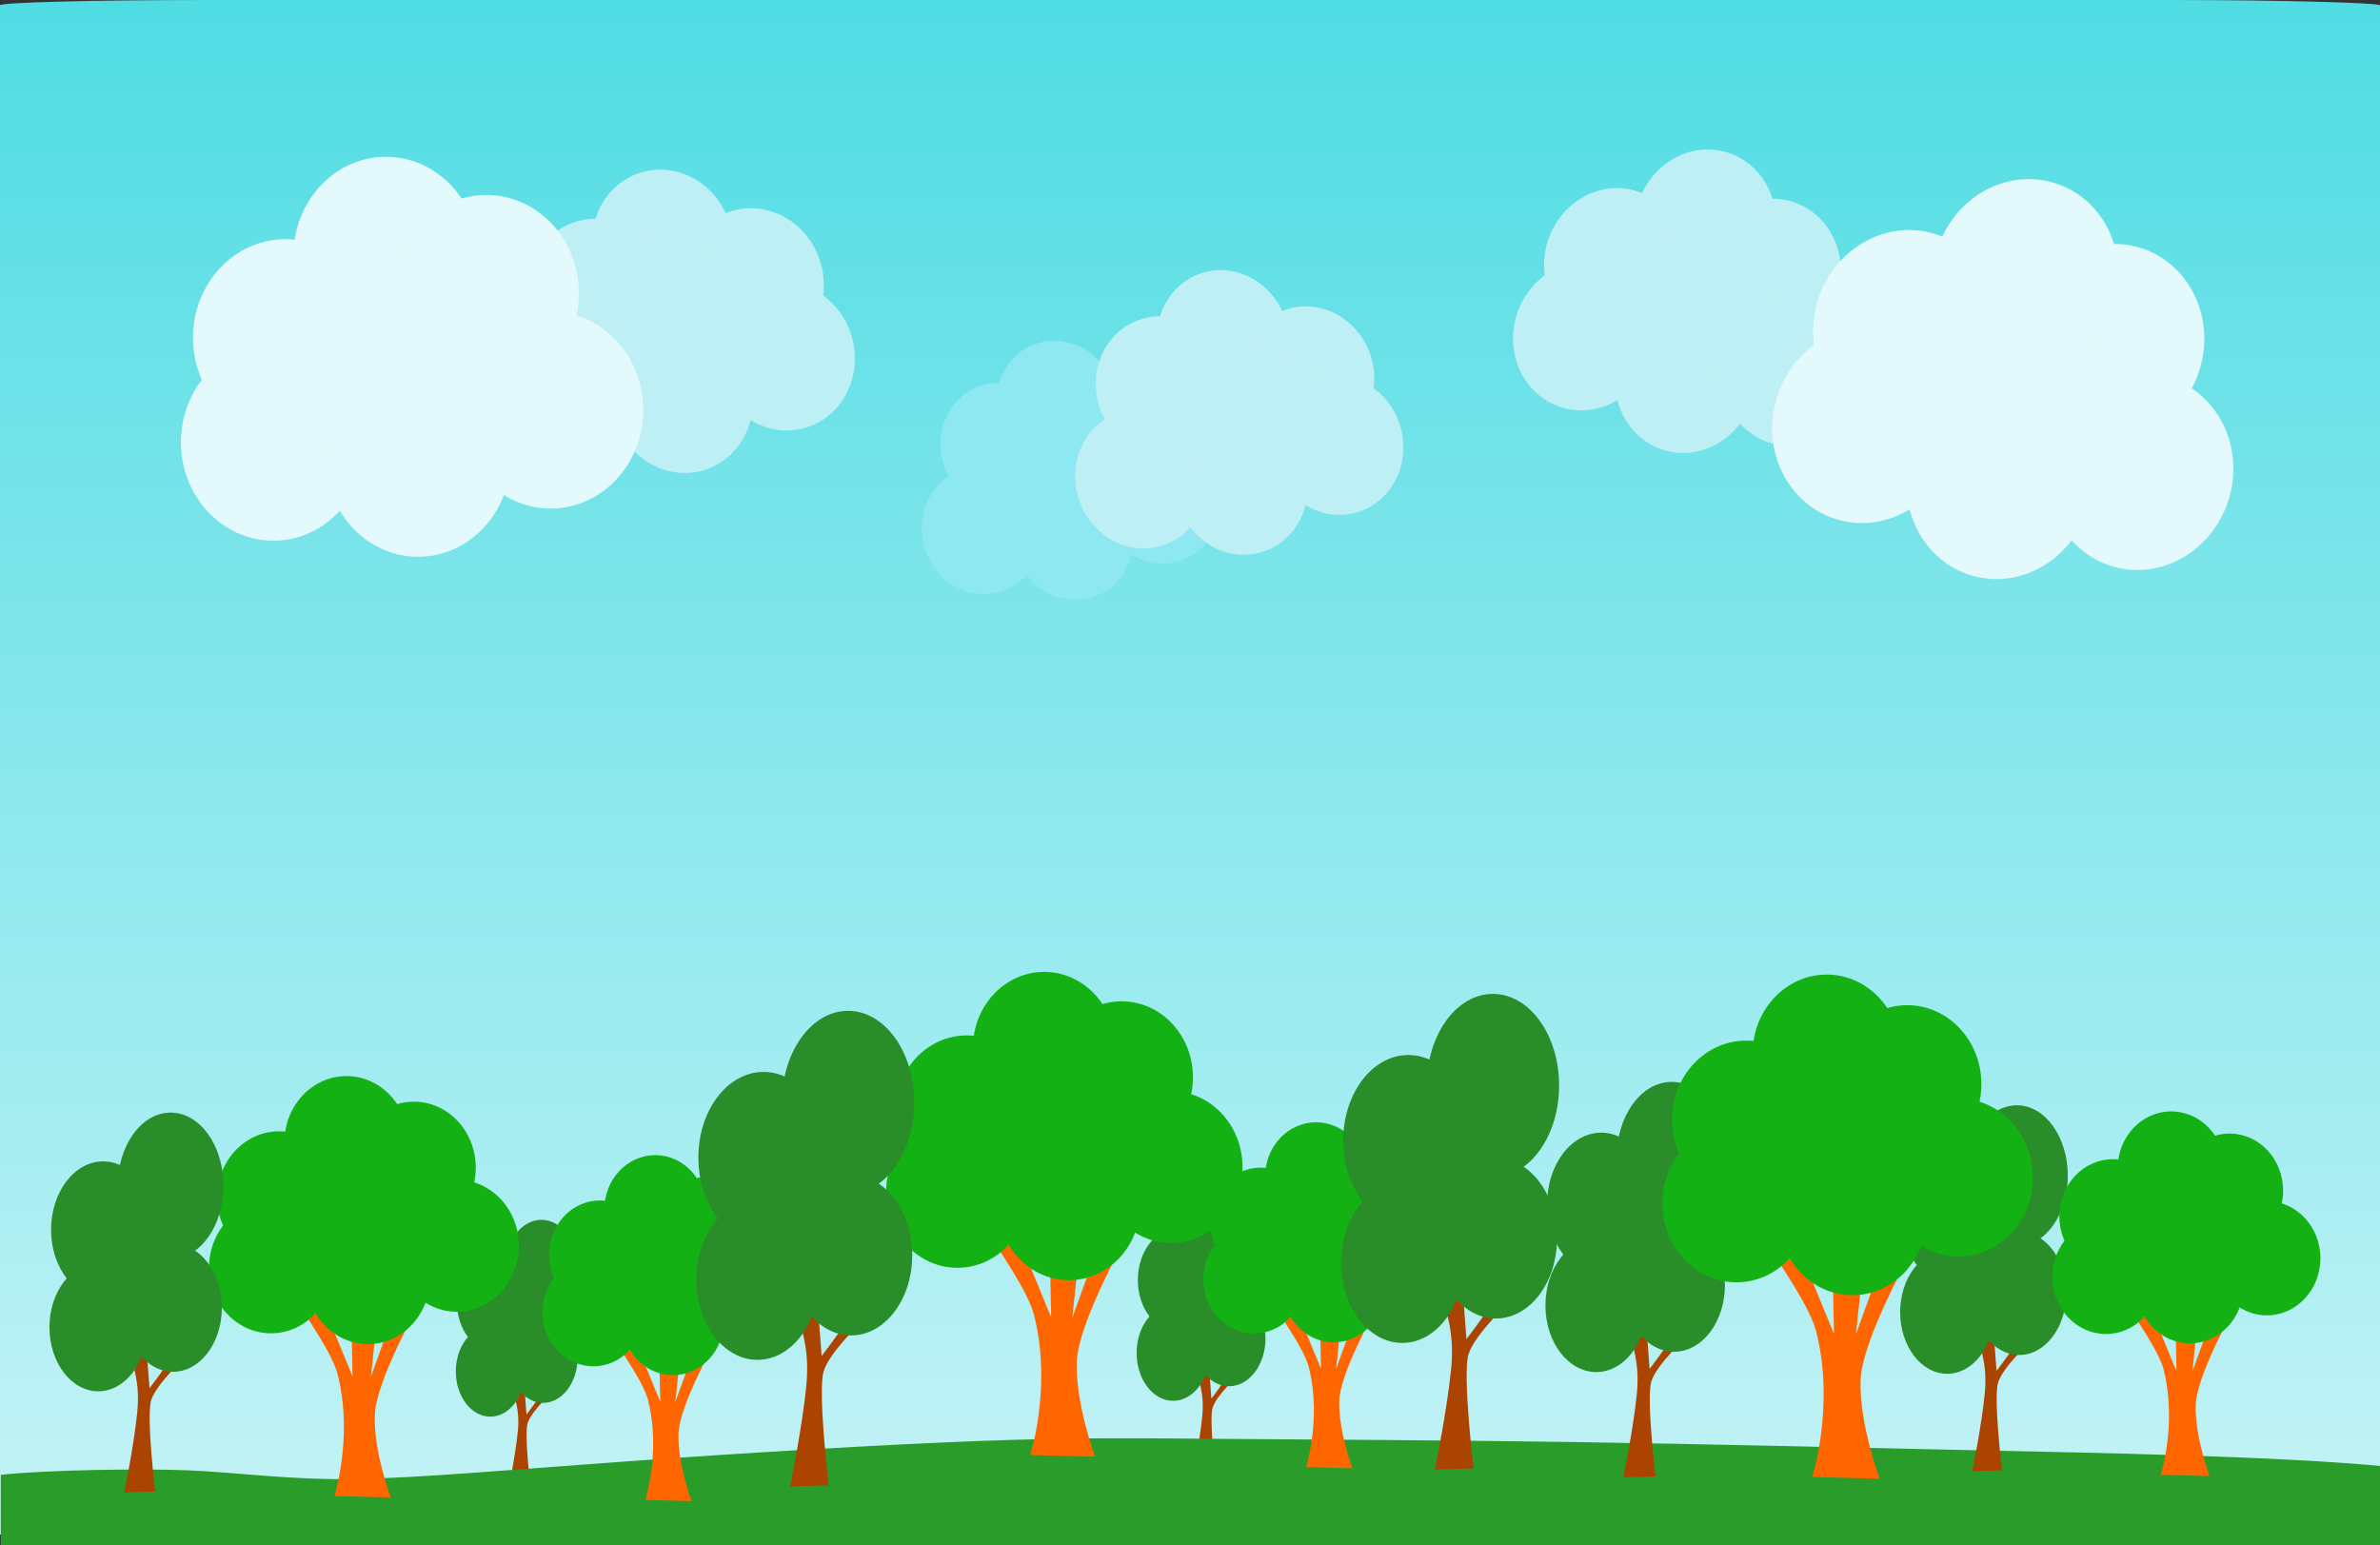 <?xml version="1.0" encoding="UTF-8" standalone="no"?>
<!-- Created with Inkscape (http://www.inkscape.org/) -->

<svg
   xmlns:dc="http://purl.org/dc/elements/1.1/"
   xmlns:cc="http://creativecommons.org/ns#"
   xmlns:rdf="http://www.w3.org/1999/02/22-rdf-syntax-ns#"
   xmlns:svg="http://www.w3.org/2000/svg"
   xmlns="http://www.w3.org/2000/svg"
   xmlns:xlink="http://www.w3.org/1999/xlink"
   xmlns:sodipodi="http://sodipodi.sourceforge.net/DTD/sodipodi-0.dtd"
   xmlns:inkscape="http://www.inkscape.org/namespaces/inkscape"
   width="158.224mm"
   height="102.72mm"
   viewBox="0 0 158.224 102.72"
   version="1.1"
   id="svg8"
   inkscape:version="0.92.1 r15371"
   sodipodi:docname="FX13_landscape_trees.svg">
  <rect x="0" y="0" width="158.224" height="102.72" fill="#333333" stroke="none"/>
  <defs
     id="defs2">
    <linearGradient
       inkscape:collect="always"
       id="linearGradient4491">
      <stop
         style="stop-color:#4edce3;stop-opacity:1;"
         offset="0"
         id="stop4487" />
      <stop
         style="stop-color:#c5f3f6;stop-opacity:1"
         offset="1"
         id="stop4489" />
    </linearGradient>
    <linearGradient
       inkscape:collect="always"
       xlink:href="#linearGradient4491"
       id="linearGradient4493-2"
       x1="116.797"
       y1="72.494"
       x2="116.797"
       y2="175.66"
       gradientUnits="userSpaceOnUse" />
  </defs>
  <sodipodi:namedview
     id="base"
     pagecolor="#ffffff"
     bordercolor="#666666"
     borderopacity="1.0"
     inkscape:pageopacity="0.0"
     inkscape:pageshadow="2"
     inkscape:zoom="1.5417549"
     inkscape:cx="334.31674"
     inkscape:cy="196.08792"
     inkscape:document-units="mm"
     inkscape:current-layer="layer1"
     showgrid="false"
     inkscape:window-width="1920"
     inkscape:window-height="1016"
     inkscape:window-x="0"
     inkscape:window-y="27"
     inkscape:window-maximized="1"
     inkscape:snap-global="false"
     fit-margin-top="0"
     fit-margin-left="0"
     fit-margin-right="0"
     fit-margin-bottom="0" />
  <g
     inkscape:label="Layer 1"
     inkscape:groupmode="layer"
     id="layer1"
     transform="translate(-33.409,-73.295)">
    <rect
       style="opacity:1;fill:url(#linearGradient4493-2);fill-opacity:1;stroke:none;stroke-width:0;stroke-linecap:round;stroke-linejoin:round;stroke-miterlimit:4;stroke-dasharray:none;stroke-opacity:1"
       id="rect4485-7"
       width="158.224"
       height="102.364"
       x="33.409"
       y="73.295"
       rx="13.89"
       ry="0.354" />
    <g
       transform="matrix(0.471,0,0,0.471,52.069,91.012)"
       id="g4963-1"
       style="stroke-width:2.122">
      <path
         inkscape:connector-curvature="0"
         id="path4955-29"
         d="m 129.653,156.793 c -0.257,0.429 0.772,1.974 0.429,5.492 -0.343,3.518 -1.373,8.495 -1.373,8.495 l 3.261,-0.086 c 0,0 -0.944,-7.894 -0.429,-9.61 0.515,-1.716 3.604,-4.548 3.604,-4.548 0,0 -1.545,-0.429 -1.63,0.086 -0.086,0.515 -2.145,3.175 -2.145,3.175 l -0.343,-4.548 z"
         style="fill:#aa4400;stroke:none;stroke-width:0.561px;stroke-linecap:butt;stroke-linejoin:miter;stroke-opacity:1" />
      <g
         transform="translate(-1.373,4.634)"
         id="g4953-3"
         style="stroke-width:2.122">
        <ellipse
           style="opacity:1;fill:#298d29;fill-opacity:1;stroke:none;stroke-width:0;stroke-linecap:round;stroke-linejoin:round;stroke-miterlimit:4;stroke-dasharray:none;stroke-opacity:1"
           id="path4902-9"
           cx="127.851"
           cy="138.431"
           rx="5.492"
           ry="7.208" />
        <ellipse
           style="opacity:1;fill:#298d29;fill-opacity:1;stroke:none;stroke-width:0;stroke-linecap:round;stroke-linejoin:round;stroke-miterlimit:4;stroke-dasharray:none;stroke-opacity:1"
           id="path4902-0-0"
           cx="127.336"
           cy="148.727"
           rx="5.148"
           ry="6.757" />
        <ellipse
           style="opacity:1;fill:#298d29;fill-opacity:1;stroke:none;stroke-width:0;stroke-linecap:round;stroke-linejoin:round;stroke-miterlimit:4;stroke-dasharray:none;stroke-opacity:1"
           id="path4902-0-6-8"
           cx="135.23"
           cy="146.668"
           rx="5.148"
           ry="6.757" />
        <ellipse
           style="opacity:1;fill:#298d29;fill-opacity:1;stroke:none;stroke-width:0;stroke-linecap:round;stroke-linejoin:round;stroke-miterlimit:4;stroke-dasharray:none;stroke-opacity:1"
           id="path4902-8-85"
           cx="134.973"
           cy="133.797"
           rx="5.577"
           ry="7.723" />
      </g>
    </g>
    <g
       transform="matrix(0.445,0,0,0.445,9.95,96.228)"
       id="g4963-73"
       style="stroke-width:2.248">
      <path
         inkscape:connector-curvature="0"
         id="path4955-6"
         d="m 129.653,156.793 c -0.257,0.429 0.772,1.974 0.429,5.492 -0.343,3.518 -1.373,8.495 -1.373,8.495 l 3.261,-0.086 c 0,0 -0.944,-7.894 -0.429,-9.61 0.515,-1.716 3.604,-4.548 3.604,-4.548 0,0 -1.545,-0.429 -1.63,0.086 -0.086,0.515 -2.145,3.175 -2.145,3.175 l -0.343,-4.548 z"
         style="fill:#aa4400;stroke:none;stroke-width:0.595px;stroke-linecap:butt;stroke-linejoin:miter;stroke-opacity:1" />
      <g
         transform="translate(-1.373,4.634)"
         id="g4953-5"
         style="stroke-width:2.248">
        <ellipse
           style="opacity:1;fill:#298d29;fill-opacity:1;stroke:none;stroke-width:0;stroke-linecap:round;stroke-linejoin:round;stroke-miterlimit:4;stroke-dasharray:none;stroke-opacity:1"
           id="path4902-63"
           cx="127.851"
           cy="138.431"
           rx="5.492"
           ry="7.208" />
        <ellipse
           style="opacity:1;fill:#298d29;fill-opacity:1;stroke:none;stroke-width:0;stroke-linecap:round;stroke-linejoin:round;stroke-miterlimit:4;stroke-dasharray:none;stroke-opacity:1"
           id="path4902-0-9"
           cx="127.336"
           cy="148.727"
           rx="5.148"
           ry="6.757" />
        <ellipse
           style="opacity:1;fill:#298d29;fill-opacity:1;stroke:none;stroke-width:0;stroke-linecap:round;stroke-linejoin:round;stroke-miterlimit:4;stroke-dasharray:none;stroke-opacity:1"
           id="path4902-0-6-4"
           cx="135.23"
           cy="146.668"
           rx="5.148"
           ry="6.757" />
        <ellipse
           style="opacity:1;fill:#298d29;fill-opacity:1;stroke:none;stroke-width:0;stroke-linecap:round;stroke-linejoin:round;stroke-miterlimit:4;stroke-dasharray:none;stroke-opacity:1"
           id="path4902-8-8"
           cx="134.973"
           cy="133.797"
           rx="5.577"
           ry="7.723" />
      </g>
    </g>
    <path
       style="opacity:1;fill:#299c29;fill-opacity:1;stroke:none;stroke-width:0;stroke-linecap:round;stroke-linejoin:round;stroke-miterlimit:4;stroke-dasharray:none;stroke-opacity:1"
       d="m 403.73,637.434 c -9.667,0.035 -19.52,0.21 -31.875,0.672 -24.709,0.925 -59.297,3.01 -88.109,5.086 -28.813,2.076 -51.733,4.131 -68.109,4.459 -16.376,0.328 -30.383,-1.703 -42.576,-2.191 -11.322,-0.453 -34.974,-0.122 -46.791,1.141 v 18.264 c 0,0.742 23.414,0.207 52.498,0.193 l 493.014,-0.229 c 29.084,-0.013 52.498,0.036 52.498,0.036 v -20.389 c -25.948,-2.543 -74.126,-3.436 -100.303,-3.99 -36.834,-0.78 -70.156,-1.622 -102.537,-2.105 -32.381,-0.484 -63.752,-0.609 -86.959,-0.789 -11.603,-0.09 -21.083,-0.192 -30.75,-0.156 z"
       transform="scale(0.265)"
       id="rect4485"
       inkscape:connector-curvature="0"
       sodipodi:nodetypes="csssscsssccssssc" />
    <g
       transform="matrix(0.573,0,0,0.573,32.563,72.171)"
       id="g4772-6-3-0-9"
       style="stroke-width:1.745">
      <path
         sodipodi:nodetypes="ccccscccccccc"
         inkscape:connector-curvature="0"
         id="path4761-1-7-9-8"
         d="m 150.205,154.679 c -0.267,0 2.806,4.009 3.207,6.281 1.345,5.747 -0.401,11.225 -0.401,11.225 l 5.365,0.134 c 0,0 -1.655,-4.485 -1.513,-7.889 0.134,-3.207 4.032,-10.151 4.032,-10.151 l -2.138,0.267 -2.267,6.274 0.663,-6.274 h -2.539 l 0.129,6.241 -2.401,-5.841 z"
         style="fill:#ff6600;stroke:none;stroke-width:0.462px;stroke-linecap:butt;stroke-linejoin:miter;stroke-opacity:1" />
      <g
         style="fill:#14b114;fill-opacity:1;stroke-width:1.819"
         transform="matrix(0.96,0,0,0.96,93.354,50.013)"
         id="g4549-3-5-4-6-4">
        <ellipse
           style="opacity:1;fill:#14b114;fill-opacity:1;stroke:none;stroke-width:0;stroke-linecap:round;stroke-linejoin:round;stroke-miterlimit:4;stroke-dasharray:none;stroke-opacity:1"
           id="path4495-61-5-5-3-8"
           cx="63.343"
           cy="92.138"
           rx="6.147"
           ry="6.548" />
        <ellipse
           style="opacity:1;fill:#14b114;fill-opacity:1;stroke:none;stroke-width:0;stroke-linecap:round;stroke-linejoin:round;stroke-miterlimit:4;stroke-dasharray:none;stroke-opacity:1"
           id="path4495-3-29-4-2-8-1"
           cx="70.025"
           cy="94.677"
           rx="6.147"
           ry="6.548" />
        <ellipse
           style="opacity:1;fill:#14b114;fill-opacity:1;stroke:none;stroke-width:0;stroke-linecap:round;stroke-linejoin:round;stroke-miterlimit:4;stroke-dasharray:none;stroke-opacity:1"
           id="path4495-6-3-7-5-5-0"
           cx="74.301"
           cy="102.428"
           rx="6.147"
           ry="6.548" />
        <ellipse
           style="opacity:1;fill:#14b114;fill-opacity:1;stroke:none;stroke-width:0;stroke-linecap:round;stroke-linejoin:round;stroke-miterlimit:4;stroke-dasharray:none;stroke-opacity:1"
           id="path4495-7-1-6-4-6-3"
           cx="56.661"
           cy="97.617"
           rx="6.147"
           ry="6.548" />
        <ellipse
           style="opacity:1;fill:#14b114;fill-opacity:1;stroke:none;stroke-width:0;stroke-linecap:round;stroke-linejoin:round;stroke-miterlimit:4;stroke-dasharray:none;stroke-opacity:1"
           id="path4495-5-94-5-7-1-0"
           cx="55.859"
           cy="104.566"
           rx="6.147"
           ry="6.548" />
        <ellipse
           style="opacity:1;fill:#14b114;fill-opacity:1;stroke:none;stroke-width:0;stroke-linecap:round;stroke-linejoin:round;stroke-miterlimit:4;stroke-dasharray:none;stroke-opacity:1"
           id="path4495-35-7-6-4-1-4"
           cx="65.481"
           cy="105.635"
           rx="6.147"
           ry="6.548" />
        <ellipse
           style="opacity:1;fill:#14b114;fill-opacity:1;stroke:none;stroke-width:0;stroke-linecap:round;stroke-linejoin:round;stroke-miterlimit:4;stroke-dasharray:none;stroke-opacity:1"
           id="path4495-62-8-9-4-5-4"
           cx="63.877"
           cy="99.221"
           rx="6.147"
           ry="6.548" />
      </g>
    </g>
    <g
       transform="matrix(0.573,0,0,0.573,-11.365,74.355)"
       id="g4772-6-3-0"
       style="stroke-width:1.745">
      <path
         sodipodi:nodetypes="ccccscccccccc"
         inkscape:connector-curvature="0"
         id="path4761-1-7-9"
         d="m 150.205,154.679 c -0.267,0 2.806,4.009 3.207,6.281 1.345,5.747 -0.401,11.225 -0.401,11.225 l 5.365,0.134 c 0,0 -1.655,-4.485 -1.513,-7.889 0.134,-3.207 4.032,-10.151 4.032,-10.151 l -2.138,0.267 -2.267,6.274 0.663,-6.274 h -2.539 l 0.129,6.241 -2.401,-5.841 z"
         style="fill:#ff6600;stroke:none;stroke-width:0.462px;stroke-linecap:butt;stroke-linejoin:miter;stroke-opacity:1" />
      <g
         style="fill:#14b114;fill-opacity:1;stroke-width:1.819"
         transform="matrix(0.96,0,0,0.96,93.354,50.013)"
         id="g4549-3-5-4-6">
        <ellipse
           style="opacity:1;fill:#14b114;fill-opacity:1;stroke:none;stroke-width:0;stroke-linecap:round;stroke-linejoin:round;stroke-miterlimit:4;stroke-dasharray:none;stroke-opacity:1"
           id="path4495-61-5-5-3"
           cx="63.343"
           cy="92.138"
           rx="6.147"
           ry="6.548" />
        <ellipse
           style="opacity:1;fill:#14b114;fill-opacity:1;stroke:none;stroke-width:0;stroke-linecap:round;stroke-linejoin:round;stroke-miterlimit:4;stroke-dasharray:none;stroke-opacity:1"
           id="path4495-3-29-4-2-8"
           cx="70.025"
           cy="94.677"
           rx="6.147"
           ry="6.548" />
        <ellipse
           style="opacity:1;fill:#14b114;fill-opacity:1;stroke:none;stroke-width:0;stroke-linecap:round;stroke-linejoin:round;stroke-miterlimit:4;stroke-dasharray:none;stroke-opacity:1"
           id="path4495-6-3-7-5-5"
           cx="74.301"
           cy="102.428"
           rx="6.147"
           ry="6.548" />
        <ellipse
           style="opacity:1;fill:#14b114;fill-opacity:1;stroke:none;stroke-width:0;stroke-linecap:round;stroke-linejoin:round;stroke-miterlimit:4;stroke-dasharray:none;stroke-opacity:1"
           id="path4495-7-1-6-4-6"
           cx="56.661"
           cy="97.617"
           rx="6.147"
           ry="6.548" />
        <ellipse
           style="opacity:1;fill:#14b114;fill-opacity:1;stroke:none;stroke-width:0;stroke-linecap:round;stroke-linejoin:round;stroke-miterlimit:4;stroke-dasharray:none;stroke-opacity:1"
           id="path4495-5-94-5-7-1"
           cx="55.859"
           cy="104.566"
           rx="6.147"
           ry="6.548" />
        <ellipse
           style="opacity:1;fill:#14b114;fill-opacity:1;stroke:none;stroke-width:0;stroke-linecap:round;stroke-linejoin:round;stroke-miterlimit:4;stroke-dasharray:none;stroke-opacity:1"
           id="path4495-35-7-6-4-1"
           cx="65.481"
           cy="105.635"
           rx="6.147"
           ry="6.548" />
        <ellipse
           style="opacity:1;fill:#14b114;fill-opacity:1;stroke:none;stroke-width:0;stroke-linecap:round;stroke-linejoin:round;stroke-miterlimit:4;stroke-dasharray:none;stroke-opacity:1"
           id="path4495-62-8-9-4-5"
           cx="63.877"
           cy="99.221"
           rx="6.147"
           ry="6.548" />
      </g>
    </g>
    <g
       transform="matrix(-0.622,0.182,0.182,0.622,126.266,31.335)"
       id="g4549-9-0-2-4"
       style="fill:#8ee8f2;fill-opacity:1;stroke-width:1.543">
      <ellipse
         ry="6.548"
         rx="6.147"
         cy="92.138"
         cx="63.343"
         id="path4495-1-6-0-4"
         style="opacity:1;fill:#8ee8f2;fill-opacity:1;stroke:none;stroke-width:0;stroke-linecap:round;stroke-linejoin:round;stroke-miterlimit:4;stroke-dasharray:none;stroke-opacity:1" />
      <ellipse
         ry="6.548"
         rx="6.147"
         cy="94.677"
         cx="70.025"
         id="path4495-3-2-2-2-7"
         style="opacity:1;fill:#8ee8f2;fill-opacity:1;stroke:none;stroke-width:0;stroke-linecap:round;stroke-linejoin:round;stroke-miterlimit:4;stroke-dasharray:none;stroke-opacity:1" />
      <ellipse
         ry="6.548"
         rx="6.147"
         cy="102.428"
         cx="74.301"
         id="path4495-6-7-6-3-6"
         style="opacity:1;fill:#8ee8f2;fill-opacity:1;stroke:none;stroke-width:0;stroke-linecap:round;stroke-linejoin:round;stroke-miterlimit:4;stroke-dasharray:none;stroke-opacity:1" />
      <ellipse
         ry="6.548"
         rx="6.147"
         cy="97.617"
         cx="56.661"
         id="path4495-7-0-1-7-3"
         style="opacity:1;fill:#8ee8f2;fill-opacity:1;stroke:none;stroke-width:0;stroke-linecap:round;stroke-linejoin:round;stroke-miterlimit:4;stroke-dasharray:none;stroke-opacity:1" />
      <ellipse
         ry="6.548"
         rx="6.147"
         cy="104.566"
         cx="55.859"
         id="path4495-5-9-8-5-1"
         style="opacity:1;fill:#8ee8f2;fill-opacity:1;stroke:none;stroke-width:0;stroke-linecap:round;stroke-linejoin:round;stroke-miterlimit:4;stroke-dasharray:none;stroke-opacity:1" />
      <ellipse
         ry="6.548"
         rx="6.147"
         cy="105.635"
         cx="65.481"
         id="path4495-35-3-7-9-7"
         style="opacity:1;fill:#8ee8f2;fill-opacity:1;stroke:none;stroke-width:0;stroke-linecap:round;stroke-linejoin:round;stroke-miterlimit:4;stroke-dasharray:none;stroke-opacity:1" />
      <ellipse
         ry="6.548"
         rx="6.147"
         cy="99.221"
         cx="63.877"
         id="path4495-62-6-9-2-5"
         style="opacity:1;fill:#8ee8f2;fill-opacity:1;stroke:none;stroke-width:0;stroke-linecap:round;stroke-linejoin:round;stroke-miterlimit:4;stroke-dasharray:none;stroke-opacity:1" />
    </g>
    <g
       transform="matrix(-0.728,0.213,0.213,0.728,103.947,8.949)"
       id="g4549-9-0-2"
       style="fill:#beeff4;fill-opacity:1;stroke-width:1.318">
      <ellipse
         ry="6.548"
         rx="6.147"
         cy="92.138"
         cx="63.343"
         id="path4495-1-6-0"
         style="opacity:1;fill:#beeff4;fill-opacity:1;stroke:none;stroke-width:0;stroke-linecap:round;stroke-linejoin:round;stroke-miterlimit:4;stroke-dasharray:none;stroke-opacity:1" />
      <ellipse
         ry="6.548"
         rx="6.147"
         cy="94.677"
         cx="70.025"
         id="path4495-3-2-2-2"
         style="opacity:1;fill:#beeff4;fill-opacity:1;stroke:none;stroke-width:0;stroke-linecap:round;stroke-linejoin:round;stroke-miterlimit:4;stroke-dasharray:none;stroke-opacity:1" />
      <ellipse
         ry="6.548"
         rx="6.147"
         cy="102.428"
         cx="74.301"
         id="path4495-6-7-6-3"
         style="opacity:1;fill:#beeff4;fill-opacity:1;stroke:none;stroke-width:0;stroke-linecap:round;stroke-linejoin:round;stroke-miterlimit:4;stroke-dasharray:none;stroke-opacity:1" />
      <ellipse
         ry="6.548"
         rx="6.147"
         cy="97.617"
         cx="56.661"
         id="path4495-7-0-1-7"
         style="opacity:1;fill:#beeff4;fill-opacity:1;stroke:none;stroke-width:0;stroke-linecap:round;stroke-linejoin:round;stroke-miterlimit:4;stroke-dasharray:none;stroke-opacity:1" />
      <ellipse
         ry="6.548"
         rx="6.147"
         cy="104.566"
         cx="55.859"
         id="path4495-5-9-8-5"
         style="opacity:1;fill:#beeff4;fill-opacity:1;stroke:none;stroke-width:0;stroke-linecap:round;stroke-linejoin:round;stroke-miterlimit:4;stroke-dasharray:none;stroke-opacity:1" />
      <ellipse
         ry="6.548"
         rx="6.147"
         cy="105.635"
         cx="65.481"
         id="path4495-35-3-7-9"
         style="opacity:1;fill:#beeff4;fill-opacity:1;stroke:none;stroke-width:0;stroke-linecap:round;stroke-linejoin:round;stroke-miterlimit:4;stroke-dasharray:none;stroke-opacity:1" />
      <ellipse
         ry="6.548"
         rx="6.147"
         cy="99.221"
         cx="63.877"
         id="path4495-62-6-9-2"
         style="opacity:1;fill:#beeff4;fill-opacity:1;stroke:none;stroke-width:0;stroke-linecap:round;stroke-linejoin:round;stroke-miterlimit:4;stroke-dasharray:none;stroke-opacity:1" />
    </g>
    <g
       id="g4549"
       transform="translate(-4.276,-1.871)">
      <ellipse
         ry="6.548"
         rx="6.147"
         cy="92.138"
         cx="63.343"
         id="path4495"
         style="opacity:1;fill:#e3f9fb;fill-opacity:1;stroke:none;stroke-width:0;stroke-linecap:round;stroke-linejoin:round;stroke-miterlimit:4;stroke-dasharray:none;stroke-opacity:1" />
      <ellipse
         ry="6.548"
         rx="6.147"
         cy="94.677"
         cx="70.025"
         id="path4495-3"
         style="opacity:1;fill:#e3f9fb;fill-opacity:1;stroke:none;stroke-width:0;stroke-linecap:round;stroke-linejoin:round;stroke-miterlimit:4;stroke-dasharray:none;stroke-opacity:1" />
      <ellipse
         ry="6.548"
         rx="6.147"
         cy="102.428"
         cx="74.301"
         id="path4495-6"
         style="opacity:1;fill:#e3f9fb;fill-opacity:1;stroke:none;stroke-width:0;stroke-linecap:round;stroke-linejoin:round;stroke-miterlimit:4;stroke-dasharray:none;stroke-opacity:1" />
      <ellipse
         ry="6.548"
         rx="6.147"
         cy="97.617"
         cx="56.661"
         id="path4495-7"
         style="opacity:1;fill:#e3f9fb;fill-opacity:1;stroke:none;stroke-width:0;stroke-linecap:round;stroke-linejoin:round;stroke-miterlimit:4;stroke-dasharray:none;stroke-opacity:1" />
      <ellipse
         ry="6.548"
         rx="6.147"
         cy="104.566"
         cx="55.859"
         id="path4495-5"
         style="opacity:1;fill:#e3f9fb;fill-opacity:1;stroke:none;stroke-width:0;stroke-linecap:round;stroke-linejoin:round;stroke-miterlimit:4;stroke-dasharray:none;stroke-opacity:1" />
      <ellipse
         ry="6.548"
         rx="6.147"
         cy="105.635"
         cx="65.481"
         id="path4495-35"
         style="opacity:1;fill:#e3f9fb;fill-opacity:1;stroke:none;stroke-width:0;stroke-linecap:round;stroke-linejoin:round;stroke-miterlimit:4;stroke-dasharray:none;stroke-opacity:1" />
      <ellipse
         ry="6.548"
         rx="6.147"
         cy="99.221"
         cx="63.877"
         id="path4495-62"
         style="opacity:1;fill:#e3f9fb;fill-opacity:1;stroke:none;stroke-width:0;stroke-linecap:round;stroke-linejoin:round;stroke-miterlimit:4;stroke-dasharray:none;stroke-opacity:1" />
    </g>
    <g
       transform="matrix(0.728,0.213,-0.213,0.728,120.292,7.612)"
       id="g4549-9-0"
       style="fill:#beeff4;fill-opacity:1;stroke-width:1.318">
      <ellipse
         ry="6.548"
         rx="6.147"
         cy="92.138"
         cx="63.343"
         id="path4495-1-6"
         style="opacity:1;fill:#beeff4;fill-opacity:1;stroke:none;stroke-width:0;stroke-linecap:round;stroke-linejoin:round;stroke-miterlimit:4;stroke-dasharray:none;stroke-opacity:1" />
      <ellipse
         ry="6.548"
         rx="6.147"
         cy="94.677"
         cx="70.025"
         id="path4495-3-2-2"
         style="opacity:1;fill:#beeff4;fill-opacity:1;stroke:none;stroke-width:0;stroke-linecap:round;stroke-linejoin:round;stroke-miterlimit:4;stroke-dasharray:none;stroke-opacity:1" />
      <ellipse
         ry="6.548"
         rx="6.147"
         cy="102.428"
         cx="74.301"
         id="path4495-6-7-6"
         style="opacity:1;fill:#beeff4;fill-opacity:1;stroke:none;stroke-width:0;stroke-linecap:round;stroke-linejoin:round;stroke-miterlimit:4;stroke-dasharray:none;stroke-opacity:1" />
      <ellipse
         ry="6.548"
         rx="6.147"
         cy="97.617"
         cx="56.661"
         id="path4495-7-0-1"
         style="opacity:1;fill:#beeff4;fill-opacity:1;stroke:none;stroke-width:0;stroke-linecap:round;stroke-linejoin:round;stroke-miterlimit:4;stroke-dasharray:none;stroke-opacity:1" />
      <ellipse
         ry="6.548"
         rx="6.147"
         cy="104.566"
         cx="55.859"
         id="path4495-5-9-8"
         style="opacity:1;fill:#beeff4;fill-opacity:1;stroke:none;stroke-width:0;stroke-linecap:round;stroke-linejoin:round;stroke-miterlimit:4;stroke-dasharray:none;stroke-opacity:1" />
      <ellipse
         ry="6.548"
         rx="6.147"
         cy="105.635"
         cx="65.481"
         id="path4495-35-3-7"
         style="opacity:1;fill:#beeff4;fill-opacity:1;stroke:none;stroke-width:0;stroke-linecap:round;stroke-linejoin:round;stroke-miterlimit:4;stroke-dasharray:none;stroke-opacity:1" />
      <ellipse
         ry="6.548"
         rx="6.147"
         cy="99.221"
         cx="63.877"
         id="path4495-62-6-9"
         style="opacity:1;fill:#beeff4;fill-opacity:1;stroke:none;stroke-width:0;stroke-linecap:round;stroke-linejoin:round;stroke-miterlimit:4;stroke-dasharray:none;stroke-opacity:1" />
    </g>
    <g
       transform="rotate(16.291,117.163,457.782)"
       id="g4549-9">
      <ellipse
         ry="6.548"
         rx="6.147"
         cy="92.138"
         cx="63.343"
         id="path4495-1"
         style="opacity:1;fill:#e3f9fb;fill-opacity:1;stroke:none;stroke-width:0;stroke-linecap:round;stroke-linejoin:round;stroke-miterlimit:4;stroke-dasharray:none;stroke-opacity:1" />
      <ellipse
         ry="6.548"
         rx="6.147"
         cy="94.677"
         cx="70.025"
         id="path4495-3-2"
         style="opacity:1;fill:#e3f9fb;fill-opacity:1;stroke:none;stroke-width:0;stroke-linecap:round;stroke-linejoin:round;stroke-miterlimit:4;stroke-dasharray:none;stroke-opacity:1" />
      <ellipse
         ry="6.548"
         rx="6.147"
         cy="102.428"
         cx="74.301"
         id="path4495-6-7"
         style="opacity:1;fill:#e3f9fb;fill-opacity:1;stroke:none;stroke-width:0;stroke-linecap:round;stroke-linejoin:round;stroke-miterlimit:4;stroke-dasharray:none;stroke-opacity:1" />
      <ellipse
         ry="6.548"
         rx="6.147"
         cy="97.617"
         cx="56.661"
         id="path4495-7-0"
         style="opacity:1;fill:#e3f9fb;fill-opacity:1;stroke:none;stroke-width:0;stroke-linecap:round;stroke-linejoin:round;stroke-miterlimit:4;stroke-dasharray:none;stroke-opacity:1" />
      <ellipse
         ry="6.548"
         rx="6.147"
         cy="104.566"
         cx="55.859"
         id="path4495-5-9"
         style="opacity:1;fill:#e3f9fb;fill-opacity:1;stroke:none;stroke-width:0;stroke-linecap:round;stroke-linejoin:round;stroke-miterlimit:4;stroke-dasharray:none;stroke-opacity:1" />
      <ellipse
         ry="6.548"
         rx="6.147"
         cy="105.635"
         cx="65.481"
         id="path4495-35-3"
         style="opacity:1;fill:#e3f9fb;fill-opacity:1;stroke:none;stroke-width:0;stroke-linecap:round;stroke-linejoin:round;stroke-miterlimit:4;stroke-dasharray:none;stroke-opacity:1" />
      <ellipse
         ry="6.548"
         rx="6.147"
         cy="99.221"
         cx="63.877"
         id="path4495-62-6"
         style="opacity:1;fill:#e3f9fb;fill-opacity:1;stroke:none;stroke-width:0;stroke-linecap:round;stroke-linejoin:round;stroke-miterlimit:4;stroke-dasharray:none;stroke-opacity:1" />
    </g>
    <g
       transform="matrix(0.607,0,0,0.607,86.398,67.439)"
       id="g4963-7"
       style="stroke-width:1.648">
      <path
         inkscape:connector-curvature="0"
         id="path4955-22"
         d="m 129.653,156.793 c -0.257,0.429 0.772,1.974 0.429,5.492 -0.343,3.518 -1.373,8.495 -1.373,8.495 l 3.261,-0.086 c 0,0 -0.944,-7.894 -0.429,-9.61 0.515,-1.716 3.604,-4.548 3.604,-4.548 0,0 -1.545,-0.429 -1.63,0.086 -0.086,0.515 -2.145,3.175 -2.145,3.175 l -0.343,-4.548 z"
         style="fill:#aa4400;stroke:none;stroke-width:0.436px;stroke-linecap:butt;stroke-linejoin:miter;stroke-opacity:1" />
      <g
         transform="translate(-1.373,4.634)"
         id="g4953-61"
         style="stroke-width:1.648">
        <ellipse
           style="opacity:1;fill:#298d29;fill-opacity:1;stroke:none;stroke-width:0;stroke-linecap:round;stroke-linejoin:round;stroke-miterlimit:4;stroke-dasharray:none;stroke-opacity:1"
           id="path4902-06"
           cx="127.851"
           cy="138.431"
           rx="5.492"
           ry="7.208" />
        <ellipse
           style="opacity:1;fill:#298d29;fill-opacity:1;stroke:none;stroke-width:0;stroke-linecap:round;stroke-linejoin:round;stroke-miterlimit:4;stroke-dasharray:none;stroke-opacity:1"
           id="path4902-0-15"
           cx="127.336"
           cy="148.727"
           rx="5.148"
           ry="6.757" />
        <ellipse
           style="opacity:1;fill:#298d29;fill-opacity:1;stroke:none;stroke-width:0;stroke-linecap:round;stroke-linejoin:round;stroke-miterlimit:4;stroke-dasharray:none;stroke-opacity:1"
           id="path4902-0-6-94"
           cx="135.23"
           cy="146.668"
           rx="5.148"
           ry="6.757" />
        <ellipse
           style="opacity:1;fill:#298d29;fill-opacity:1;stroke:none;stroke-width:0;stroke-linecap:round;stroke-linejoin:round;stroke-miterlimit:4;stroke-dasharray:none;stroke-opacity:1"
           id="path4902-8-9"
           cx="134.973"
           cy="133.797"
           rx="5.577"
           ry="7.723" />
      </g>
    </g>
    <g
       transform="matrix(0.656,0,0,0.656,56.896,59.479)"
       id="g4963-09"
       style="stroke-width:1.524">
      <path
         inkscape:connector-curvature="0"
         id="path4955-1"
         d="m 129.653,156.793 c -0.257,0.429 0.772,1.974 0.429,5.492 -0.343,3.518 -1.373,8.495 -1.373,8.495 l 3.261,-0.086 c 0,0 -0.944,-7.894 -0.429,-9.61 0.515,-1.716 3.604,-4.548 3.604,-4.548 0,0 -1.545,-0.429 -1.63,0.086 -0.086,0.515 -2.145,3.175 -2.145,3.175 l -0.343,-4.548 z"
         style="fill:#aa4400;stroke:none;stroke-width:0.403px;stroke-linecap:butt;stroke-linejoin:miter;stroke-opacity:1" />
      <g
         transform="translate(-1.373,4.634)"
         id="g4953-7"
         style="stroke-width:1.524">
        <ellipse
           style="opacity:1;fill:#298d29;fill-opacity:1;stroke:none;stroke-width:0;stroke-linecap:round;stroke-linejoin:round;stroke-miterlimit:4;stroke-dasharray:none;stroke-opacity:1"
           id="path4902-71"
           cx="127.851"
           cy="138.431"
           rx="5.492"
           ry="7.208" />
        <ellipse
           style="opacity:1;fill:#298d29;fill-opacity:1;stroke:none;stroke-width:0;stroke-linecap:round;stroke-linejoin:round;stroke-miterlimit:4;stroke-dasharray:none;stroke-opacity:1"
           id="path4902-0-159"
           cx="127.336"
           cy="148.727"
           rx="5.148"
           ry="6.757" />
        <ellipse
           style="opacity:1;fill:#298d29;fill-opacity:1;stroke:none;stroke-width:0;stroke-linecap:round;stroke-linejoin:round;stroke-miterlimit:4;stroke-dasharray:none;stroke-opacity:1"
           id="path4902-0-6-77"
           cx="135.23"
           cy="146.668"
           rx="5.148"
           ry="6.757" />
        <ellipse
           style="opacity:1;fill:#298d29;fill-opacity:1;stroke:none;stroke-width:0;stroke-linecap:round;stroke-linejoin:round;stroke-miterlimit:4;stroke-dasharray:none;stroke-opacity:1"
           id="path4902-8-6"
           cx="134.973"
           cy="133.797"
           rx="5.577"
           ry="7.723" />
      </g>
    </g>
    <g
       id="g4772"
       transform="matrix(0.835,0,0,0.835,26.123,27.719)"
       style="stroke-width:1.197">
      <path
         sodipodi:nodetypes="ccccscccccccc"
         inkscape:connector-curvature="0"
         id="path4761"
         d="m 150.205,154.679 c -0.267,0 2.806,4.009 3.207,6.281 1.345,5.747 -0.401,11.225 -0.401,11.225 l 5.365,0.134 c 0,0 -1.655,-4.485 -1.513,-7.889 0.134,-3.207 4.032,-10.151 4.032,-10.151 l -2.138,0.267 -2.267,6.274 0.663,-6.274 h -2.539 l 0.129,6.241 -2.401,-5.841 z"
         style="fill:#ff6600;stroke:none;stroke-width:0.317px;stroke-linecap:butt;stroke-linejoin:miter;stroke-opacity:1" />
      <g
         style="fill:#14b114;fill-opacity:1;stroke-width:1.247"
         transform="matrix(0.96,0,0,0.96,93.354,50.013)"
         id="g4549-3">
        <ellipse
           style="opacity:1;fill:#14b114;fill-opacity:1;stroke:none;stroke-width:0;stroke-linecap:round;stroke-linejoin:round;stroke-miterlimit:4;stroke-dasharray:none;stroke-opacity:1"
           id="path4495-61"
           cx="63.343"
           cy="92.138"
           rx="6.147"
           ry="6.548" />
        <ellipse
           style="opacity:1;fill:#14b114;fill-opacity:1;stroke:none;stroke-width:0;stroke-linecap:round;stroke-linejoin:round;stroke-miterlimit:4;stroke-dasharray:none;stroke-opacity:1"
           id="path4495-3-29"
           cx="70.025"
           cy="94.677"
           rx="6.147"
           ry="6.548" />
        <ellipse
           style="opacity:1;fill:#14b114;fill-opacity:1;stroke:none;stroke-width:0;stroke-linecap:round;stroke-linejoin:round;stroke-miterlimit:4;stroke-dasharray:none;stroke-opacity:1"
           id="path4495-6-3"
           cx="74.301"
           cy="102.428"
           rx="6.147"
           ry="6.548" />
        <ellipse
           style="opacity:1;fill:#14b114;fill-opacity:1;stroke:none;stroke-width:0;stroke-linecap:round;stroke-linejoin:round;stroke-miterlimit:4;stroke-dasharray:none;stroke-opacity:1"
           id="path4495-7-1"
           cx="56.661"
           cy="97.617"
           rx="6.147"
           ry="6.548" />
        <ellipse
           style="opacity:1;fill:#14b114;fill-opacity:1;stroke:none;stroke-width:0;stroke-linecap:round;stroke-linejoin:round;stroke-miterlimit:4;stroke-dasharray:none;stroke-opacity:1"
           id="path4495-5-94"
           cx="55.859"
           cy="104.566"
           rx="6.147"
           ry="6.548" />
        <ellipse
           style="opacity:1;fill:#14b114;fill-opacity:1;stroke:none;stroke-width:0;stroke-linecap:round;stroke-linejoin:round;stroke-miterlimit:4;stroke-dasharray:none;stroke-opacity:1"
           id="path4495-35-7"
           cx="65.481"
           cy="105.635"
           rx="6.147"
           ry="6.548" />
        <ellipse
           style="opacity:1;fill:#14b114;fill-opacity:1;stroke:none;stroke-width:0;stroke-linecap:round;stroke-linejoin:round;stroke-miterlimit:4;stroke-dasharray:none;stroke-opacity:1"
           id="path4495-62-8"
           cx="63.877"
           cy="99.221"
           rx="6.147"
           ry="6.548" />
      </g>
    </g>
    <g
       transform="matrix(0.698,0,0,0.698,-51.164,52.576)"
       id="g4772-6"
       style="stroke-width:1.434">
      <path
         sodipodi:nodetypes="ccccscccccccc"
         inkscape:connector-curvature="0"
         id="path4761-1"
         d="m 150.205,154.679 c -0.267,0 2.806,4.009 3.207,6.281 1.345,5.747 -0.401,11.225 -0.401,11.225 l 5.365,0.134 c 0,0 -1.655,-4.485 -1.513,-7.889 0.134,-3.207 4.032,-10.151 4.032,-10.151 l -2.138,0.267 -2.267,6.274 0.663,-6.274 h -2.539 l 0.129,6.241 -2.401,-5.841 z"
         style="fill:#ff6600;stroke:none;stroke-width:0.379px;stroke-linecap:butt;stroke-linejoin:miter;stroke-opacity:1" />
      <g
         style="fill:#14b114;fill-opacity:1;stroke-width:1.494"
         transform="matrix(0.96,0,0,0.96,93.354,50.013)"
         id="g4549-3-5">
        <ellipse
           style="opacity:1;fill:#14b114;fill-opacity:1;stroke:none;stroke-width:0;stroke-linecap:round;stroke-linejoin:round;stroke-miterlimit:4;stroke-dasharray:none;stroke-opacity:1"
           id="path4495-61-5"
           cx="63.343"
           cy="92.138"
           rx="6.147"
           ry="6.548" />
        <ellipse
           style="opacity:1;fill:#14b114;fill-opacity:1;stroke:none;stroke-width:0;stroke-linecap:round;stroke-linejoin:round;stroke-miterlimit:4;stroke-dasharray:none;stroke-opacity:1"
           id="path4495-3-29-4"
           cx="70.025"
           cy="94.677"
           rx="6.147"
           ry="6.548" />
        <ellipse
           style="opacity:1;fill:#14b114;fill-opacity:1;stroke:none;stroke-width:0;stroke-linecap:round;stroke-linejoin:round;stroke-miterlimit:4;stroke-dasharray:none;stroke-opacity:1"
           id="path4495-6-3-7"
           cx="74.301"
           cy="102.428"
           rx="6.147"
           ry="6.548" />
        <ellipse
           style="opacity:1;fill:#14b114;fill-opacity:1;stroke:none;stroke-width:0;stroke-linecap:round;stroke-linejoin:round;stroke-miterlimit:4;stroke-dasharray:none;stroke-opacity:1"
           id="path4495-7-1-6"
           cx="56.661"
           cy="97.617"
           rx="6.147"
           ry="6.548" />
        <ellipse
           style="opacity:1;fill:#14b114;fill-opacity:1;stroke:none;stroke-width:0;stroke-linecap:round;stroke-linejoin:round;stroke-miterlimit:4;stroke-dasharray:none;stroke-opacity:1"
           id="path4495-5-94-5"
           cx="55.859"
           cy="104.566"
           rx="6.147"
           ry="6.548" />
        <ellipse
           style="opacity:1;fill:#14b114;fill-opacity:1;stroke:none;stroke-width:0;stroke-linecap:round;stroke-linejoin:round;stroke-miterlimit:4;stroke-dasharray:none;stroke-opacity:1"
           id="path4495-35-7-6"
           cx="65.481"
           cy="105.635"
           rx="6.147"
           ry="6.548" />
        <ellipse
           style="opacity:1;fill:#14b114;fill-opacity:1;stroke:none;stroke-width:0;stroke-linecap:round;stroke-linejoin:round;stroke-miterlimit:4;stroke-dasharray:none;stroke-opacity:1"
           id="path4495-62-8-9"
           cx="63.877"
           cy="99.221"
           rx="6.147"
           ry="6.548" />
      </g>
    </g>
    <g
       transform="matrix(0.803,0,0,0.803,-20.966,31.77)"
       id="g4772-6-3"
       style="stroke-width:1.245">
      <path
         sodipodi:nodetypes="ccccscccccccc"
         inkscape:connector-curvature="0"
         id="path4761-1-7"
         d="m 150.205,154.679 c -0.267,0 2.806,4.009 3.207,6.281 1.345,5.747 -0.401,11.225 -0.401,11.225 l 5.365,0.134 c 0,0 -1.655,-4.485 -1.513,-7.889 0.134,-3.207 4.032,-10.151 4.032,-10.151 l -2.138,0.267 -2.267,6.274 0.663,-6.274 h -2.539 l 0.129,6.241 -2.401,-5.841 z"
         style="fill:#ff6600;stroke:none;stroke-width:0.329px;stroke-linecap:butt;stroke-linejoin:miter;stroke-opacity:1" />
      <g
         style="fill:#14b114;fill-opacity:1;stroke-width:1.297"
         transform="matrix(0.96,0,0,0.96,93.354,50.013)"
         id="g4549-3-5-4">
        <ellipse
           style="opacity:1;fill:#14b114;fill-opacity:1;stroke:none;stroke-width:0;stroke-linecap:round;stroke-linejoin:round;stroke-miterlimit:4;stroke-dasharray:none;stroke-opacity:1"
           id="path4495-61-5-5"
           cx="63.343"
           cy="92.138"
           rx="6.147"
           ry="6.548" />
        <ellipse
           style="opacity:1;fill:#14b114;fill-opacity:1;stroke:none;stroke-width:0;stroke-linecap:round;stroke-linejoin:round;stroke-miterlimit:4;stroke-dasharray:none;stroke-opacity:1"
           id="path4495-3-29-4-2"
           cx="70.025"
           cy="94.677"
           rx="6.147"
           ry="6.548" />
        <ellipse
           style="opacity:1;fill:#14b114;fill-opacity:1;stroke:none;stroke-width:0;stroke-linecap:round;stroke-linejoin:round;stroke-miterlimit:4;stroke-dasharray:none;stroke-opacity:1"
           id="path4495-6-3-7-5"
           cx="74.301"
           cy="102.428"
           rx="6.147"
           ry="6.548" />
        <ellipse
           style="opacity:1;fill:#14b114;fill-opacity:1;stroke:none;stroke-width:0;stroke-linecap:round;stroke-linejoin:round;stroke-miterlimit:4;stroke-dasharray:none;stroke-opacity:1"
           id="path4495-7-1-6-4"
           cx="56.661"
           cy="97.617"
           rx="6.147"
           ry="6.548" />
        <ellipse
           style="opacity:1;fill:#14b114;fill-opacity:1;stroke:none;stroke-width:0;stroke-linecap:round;stroke-linejoin:round;stroke-miterlimit:4;stroke-dasharray:none;stroke-opacity:1"
           id="path4495-5-94-5-7"
           cx="55.859"
           cy="104.566"
           rx="6.147"
           ry="6.548" />
        <ellipse
           style="opacity:1;fill:#14b114;fill-opacity:1;stroke:none;stroke-width:0;stroke-linecap:round;stroke-linejoin:round;stroke-miterlimit:4;stroke-dasharray:none;stroke-opacity:1"
           id="path4495-35-7-6-4"
           cx="65.481"
           cy="105.635"
           rx="6.147"
           ry="6.548" />
        <ellipse
           style="opacity:1;fill:#14b114;fill-opacity:1;stroke:none;stroke-width:0;stroke-linecap:round;stroke-linejoin:round;stroke-miterlimit:4;stroke-dasharray:none;stroke-opacity:1"
           id="path4495-62-8-9-4"
           cx="63.877"
           cy="99.221"
           rx="6.147"
           ry="6.548" />
      </g>
    </g>
    <g
       transform="matrix(0.604,0,0,0.604,84.639,67.35)"
       id="g4772-6-30"
       style="stroke-width:1.654">
      <path
         sodipodi:nodetypes="ccccscccccccc"
         inkscape:connector-curvature="0"
         id="path4761-1-78"
         d="m 150.205,154.679 c -0.267,0 2.806,4.009 3.207,6.281 1.345,5.747 -0.401,11.225 -0.401,11.225 l 5.365,0.134 c 0,0 -1.655,-4.485 -1.513,-7.889 0.134,-3.207 4.032,-10.151 4.032,-10.151 l -2.138,0.267 -2.267,6.274 0.663,-6.274 h -2.539 l 0.129,6.241 -2.401,-5.841 z"
         style="fill:#ff6600;stroke:none;stroke-width:0.438px;stroke-linecap:butt;stroke-linejoin:miter;stroke-opacity:1" />
      <g
         style="fill:#14b114;fill-opacity:1;stroke-width:1.724"
         transform="matrix(0.96,0,0,0.96,93.354,50.013)"
         id="g4549-3-5-6">
        <ellipse
           style="opacity:1;fill:#14b114;fill-opacity:1;stroke:none;stroke-width:0;stroke-linecap:round;stroke-linejoin:round;stroke-miterlimit:4;stroke-dasharray:none;stroke-opacity:1"
           id="path4495-61-5-8"
           cx="63.343"
           cy="92.138"
           rx="6.147"
           ry="6.548" />
        <ellipse
           style="opacity:1;fill:#14b114;fill-opacity:1;stroke:none;stroke-width:0;stroke-linecap:round;stroke-linejoin:round;stroke-miterlimit:4;stroke-dasharray:none;stroke-opacity:1"
           id="path4495-3-29-4-8"
           cx="70.025"
           cy="94.677"
           rx="6.147"
           ry="6.548" />
        <ellipse
           style="opacity:1;fill:#14b114;fill-opacity:1;stroke:none;stroke-width:0;stroke-linecap:round;stroke-linejoin:round;stroke-miterlimit:4;stroke-dasharray:none;stroke-opacity:1"
           id="path4495-6-3-7-4"
           cx="74.301"
           cy="102.428"
           rx="6.147"
           ry="6.548" />
        <ellipse
           style="opacity:1;fill:#14b114;fill-opacity:1;stroke:none;stroke-width:0;stroke-linecap:round;stroke-linejoin:round;stroke-miterlimit:4;stroke-dasharray:none;stroke-opacity:1"
           id="path4495-7-1-6-3"
           cx="56.661"
           cy="97.617"
           rx="6.147"
           ry="6.548" />
        <ellipse
           style="opacity:1;fill:#14b114;fill-opacity:1;stroke:none;stroke-width:0;stroke-linecap:round;stroke-linejoin:round;stroke-miterlimit:4;stroke-dasharray:none;stroke-opacity:1"
           id="path4495-5-94-5-1"
           cx="55.859"
           cy="104.566"
           rx="6.147"
           ry="6.548" />
        <ellipse
           style="opacity:1;fill:#14b114;fill-opacity:1;stroke:none;stroke-width:0;stroke-linecap:round;stroke-linejoin:round;stroke-miterlimit:4;stroke-dasharray:none;stroke-opacity:1"
           id="path4495-35-7-6-49"
           cx="65.481"
           cy="105.635"
           rx="6.147"
           ry="6.548" />
        <ellipse
           style="opacity:1;fill:#14b114;fill-opacity:1;stroke:none;stroke-width:0;stroke-linecap:round;stroke-linejoin:round;stroke-miterlimit:4;stroke-dasharray:none;stroke-opacity:1"
           id="path4495-62-8-9-2"
           cx="63.877"
           cy="99.221"
           rx="6.147"
           ry="6.548" />
      </g>
    </g>
    <g
       id="g4963"
       transform="matrix(0.789,0,0,0.789,27.248,36.246)"
       style="stroke-width:1.268">
      <path
         inkscape:connector-curvature="0"
         id="path4955"
         d="m 129.653,156.793 c -0.257,0.429 0.772,1.974 0.429,5.492 -0.343,3.518 -1.373,8.495 -1.373,8.495 l 3.261,-0.086 c 0,0 -0.944,-7.894 -0.429,-9.61 0.515,-1.716 3.604,-4.548 3.604,-4.548 0,0 -1.545,-0.429 -1.63,0.086 -0.086,0.515 -2.145,3.175 -2.145,3.175 l -0.343,-4.548 z"
         style="fill:#aa4400;stroke:none;stroke-width:0.336px;stroke-linecap:butt;stroke-linejoin:miter;stroke-opacity:1" />
      <g
         transform="translate(-1.373,4.634)"
         id="g4953"
         style="stroke-width:1.268">
        <ellipse
           style="opacity:1;fill:#298d29;fill-opacity:1;stroke:none;stroke-width:0;stroke-linecap:round;stroke-linejoin:round;stroke-miterlimit:4;stroke-dasharray:none;stroke-opacity:1"
           id="path4902"
           cx="127.851"
           cy="138.431"
           rx="5.492"
           ry="7.208" />
        <ellipse
           style="opacity:1;fill:#298d29;fill-opacity:1;stroke:none;stroke-width:0;stroke-linecap:round;stroke-linejoin:round;stroke-miterlimit:4;stroke-dasharray:none;stroke-opacity:1"
           id="path4902-0"
           cx="127.336"
           cy="148.727"
           rx="5.148"
           ry="6.757" />
        <ellipse
           style="opacity:1;fill:#298d29;fill-opacity:1;stroke:none;stroke-width:0;stroke-linecap:round;stroke-linejoin:round;stroke-miterlimit:4;stroke-dasharray:none;stroke-opacity:1"
           id="path4902-0-6"
           cx="135.23"
           cy="146.668"
           rx="5.148"
           ry="6.757" />
        <ellipse
           style="opacity:1;fill:#298d29;fill-opacity:1;stroke:none;stroke-width:0;stroke-linecap:round;stroke-linejoin:round;stroke-miterlimit:4;stroke-dasharray:none;stroke-opacity:1"
           id="path4902-8"
           cx="134.973"
           cy="133.797"
           rx="5.577"
           ry="7.723" />
      </g>
    </g>
    <g
       transform="matrix(0.789,0,0,0.789,-15.62,37.371)"
       id="g4963-9"
       style="stroke-width:1.268">
      <path
         inkscape:connector-curvature="0"
         id="path4955-2"
         d="m 129.653,156.793 c -0.257,0.429 0.772,1.974 0.429,5.492 -0.343,3.518 -1.373,8.495 -1.373,8.495 l 3.261,-0.086 c 0,0 -0.944,-7.894 -0.429,-9.61 0.515,-1.716 3.604,-4.548 3.604,-4.548 0,0 -1.545,-0.429 -1.63,0.086 -0.086,0.515 -2.145,3.175 -2.145,3.175 l -0.343,-4.548 z"
         style="fill:#aa4400;stroke:none;stroke-width:0.336px;stroke-linecap:butt;stroke-linejoin:miter;stroke-opacity:1" />
      <g
         transform="translate(-1.373,4.634)"
         id="g4953-6"
         style="stroke-width:1.268">
        <ellipse
           style="opacity:1;fill:#298d29;fill-opacity:1;stroke:none;stroke-width:0;stroke-linecap:round;stroke-linejoin:round;stroke-miterlimit:4;stroke-dasharray:none;stroke-opacity:1"
           id="path4902-6"
           cx="127.851"
           cy="138.431"
           rx="5.492"
           ry="7.208" />
        <ellipse
           style="opacity:1;fill:#298d29;fill-opacity:1;stroke:none;stroke-width:0;stroke-linecap:round;stroke-linejoin:round;stroke-miterlimit:4;stroke-dasharray:none;stroke-opacity:1"
           id="path4902-0-4"
           cx="127.336"
           cy="148.727"
           rx="5.148"
           ry="6.757" />
        <ellipse
           style="opacity:1;fill:#298d29;fill-opacity:1;stroke:none;stroke-width:0;stroke-linecap:round;stroke-linejoin:round;stroke-miterlimit:4;stroke-dasharray:none;stroke-opacity:1"
           id="path4902-0-6-9"
           cx="135.23"
           cy="146.668"
           rx="5.148"
           ry="6.757" />
        <ellipse
           style="opacity:1;fill:#298d29;fill-opacity:1;stroke:none;stroke-width:0;stroke-linecap:round;stroke-linejoin:round;stroke-miterlimit:4;stroke-dasharray:none;stroke-opacity:1"
           id="path4902-8-5"
           cx="134.973"
           cy="133.797"
           rx="5.577"
           ry="7.723" />
      </g>
    </g>
    <g
       transform="matrix(0.63,0,0,0.63,-39.416,64.92)"
       id="g4963-0"
       style="stroke-width:1.587">
      <path
         inkscape:connector-curvature="0"
         id="path4955-4"
         d="m 129.653,156.793 c -0.257,0.429 0.772,1.974 0.429,5.492 -0.343,3.518 -1.373,8.495 -1.373,8.495 l 3.261,-0.086 c 0,0 -0.944,-7.894 -0.429,-9.61 0.515,-1.716 3.604,-4.548 3.604,-4.548 0,0 -1.545,-0.429 -1.63,0.086 -0.086,0.515 -2.145,3.175 -2.145,3.175 l -0.343,-4.548 z"
         style="fill:#aa4400;stroke:none;stroke-width:0.42px;stroke-linecap:butt;stroke-linejoin:miter;stroke-opacity:1" />
      <g
         transform="translate(-1.373,4.634)"
         id="g4953-8"
         style="stroke-width:1.587">
        <ellipse
           style="opacity:1;fill:#298d29;fill-opacity:1;stroke:none;stroke-width:0;stroke-linecap:round;stroke-linejoin:round;stroke-miterlimit:4;stroke-dasharray:none;stroke-opacity:1"
           id="path4902-7"
           cx="127.851"
           cy="138.431"
           rx="5.492"
           ry="7.208" />
        <ellipse
           style="opacity:1;fill:#298d29;fill-opacity:1;stroke:none;stroke-width:0;stroke-linecap:round;stroke-linejoin:round;stroke-miterlimit:4;stroke-dasharray:none;stroke-opacity:1"
           id="path4902-0-1"
           cx="127.336"
           cy="148.727"
           rx="5.148"
           ry="6.757" />
        <ellipse
           style="opacity:1;fill:#298d29;fill-opacity:1;stroke:none;stroke-width:0;stroke-linecap:round;stroke-linejoin:round;stroke-miterlimit:4;stroke-dasharray:none;stroke-opacity:1"
           id="path4902-0-6-7"
           cx="135.23"
           cy="146.668"
           rx="5.148"
           ry="6.757" />
        <ellipse
           style="opacity:1;fill:#298d29;fill-opacity:1;stroke:none;stroke-width:0;stroke-linecap:round;stroke-linejoin:round;stroke-miterlimit:4;stroke-dasharray:none;stroke-opacity:1"
           id="path4902-8-2"
           cx="134.973"
           cy="133.797"
           rx="5.577"
           ry="7.723" />
      </g>
    </g>
    <g
       transform="matrix(-0.683,0.2,0.2,0.683,139.547,20.297)"
       id="g4549-9-0-2-9"
       style="fill:#beeff4;fill-opacity:1;stroke-width:1.406">
      <ellipse
         ry="6.548"
         rx="6.147"
         cy="92.138"
         cx="63.343"
         id="path4495-1-6-0-6"
         style="opacity:1;fill:#beeff4;fill-opacity:1;stroke:none;stroke-width:0;stroke-linecap:round;stroke-linejoin:round;stroke-miterlimit:4;stroke-dasharray:none;stroke-opacity:1" />
      <ellipse
         ry="6.548"
         rx="6.147"
         cy="94.677"
         cx="70.025"
         id="path4495-3-2-2-2-2"
         style="opacity:1;fill:#beeff4;fill-opacity:1;stroke:none;stroke-width:0;stroke-linecap:round;stroke-linejoin:round;stroke-miterlimit:4;stroke-dasharray:none;stroke-opacity:1" />
      <ellipse
         ry="6.548"
         rx="6.147"
         cy="102.428"
         cx="74.301"
         id="path4495-6-7-6-3-1"
         style="opacity:1;fill:#beeff4;fill-opacity:1;stroke:none;stroke-width:0;stroke-linecap:round;stroke-linejoin:round;stroke-miterlimit:4;stroke-dasharray:none;stroke-opacity:1" />
      <ellipse
         ry="6.548"
         rx="6.147"
         cy="97.617"
         cx="56.661"
         id="path4495-7-0-1-7-7"
         style="opacity:1;fill:#beeff4;fill-opacity:1;stroke:none;stroke-width:0;stroke-linecap:round;stroke-linejoin:round;stroke-miterlimit:4;stroke-dasharray:none;stroke-opacity:1" />
      <ellipse
         ry="6.548"
         rx="6.147"
         cy="104.566"
         cx="55.859"
         id="path4495-5-9-8-5-8"
         style="opacity:1;fill:#beeff4;fill-opacity:1;stroke:none;stroke-width:0;stroke-linecap:round;stroke-linejoin:round;stroke-miterlimit:4;stroke-dasharray:none;stroke-opacity:1" />
      <ellipse
         ry="6.548"
         rx="6.147"
         cy="105.635"
         cx="65.481"
         id="path4495-35-3-7-9-5"
         style="opacity:1;fill:#beeff4;fill-opacity:1;stroke:none;stroke-width:0;stroke-linecap:round;stroke-linejoin:round;stroke-miterlimit:4;stroke-dasharray:none;stroke-opacity:1" />
      <ellipse
         ry="6.548"
         rx="6.147"
         cy="99.221"
         cx="63.877"
         id="path4495-62-6-9-2-7"
         style="opacity:1;fill:#beeff4;fill-opacity:1;stroke:none;stroke-width:0;stroke-linecap:round;stroke-linejoin:round;stroke-miterlimit:4;stroke-dasharray:none;stroke-opacity:1" />
    </g>
  </g>
</svg>
